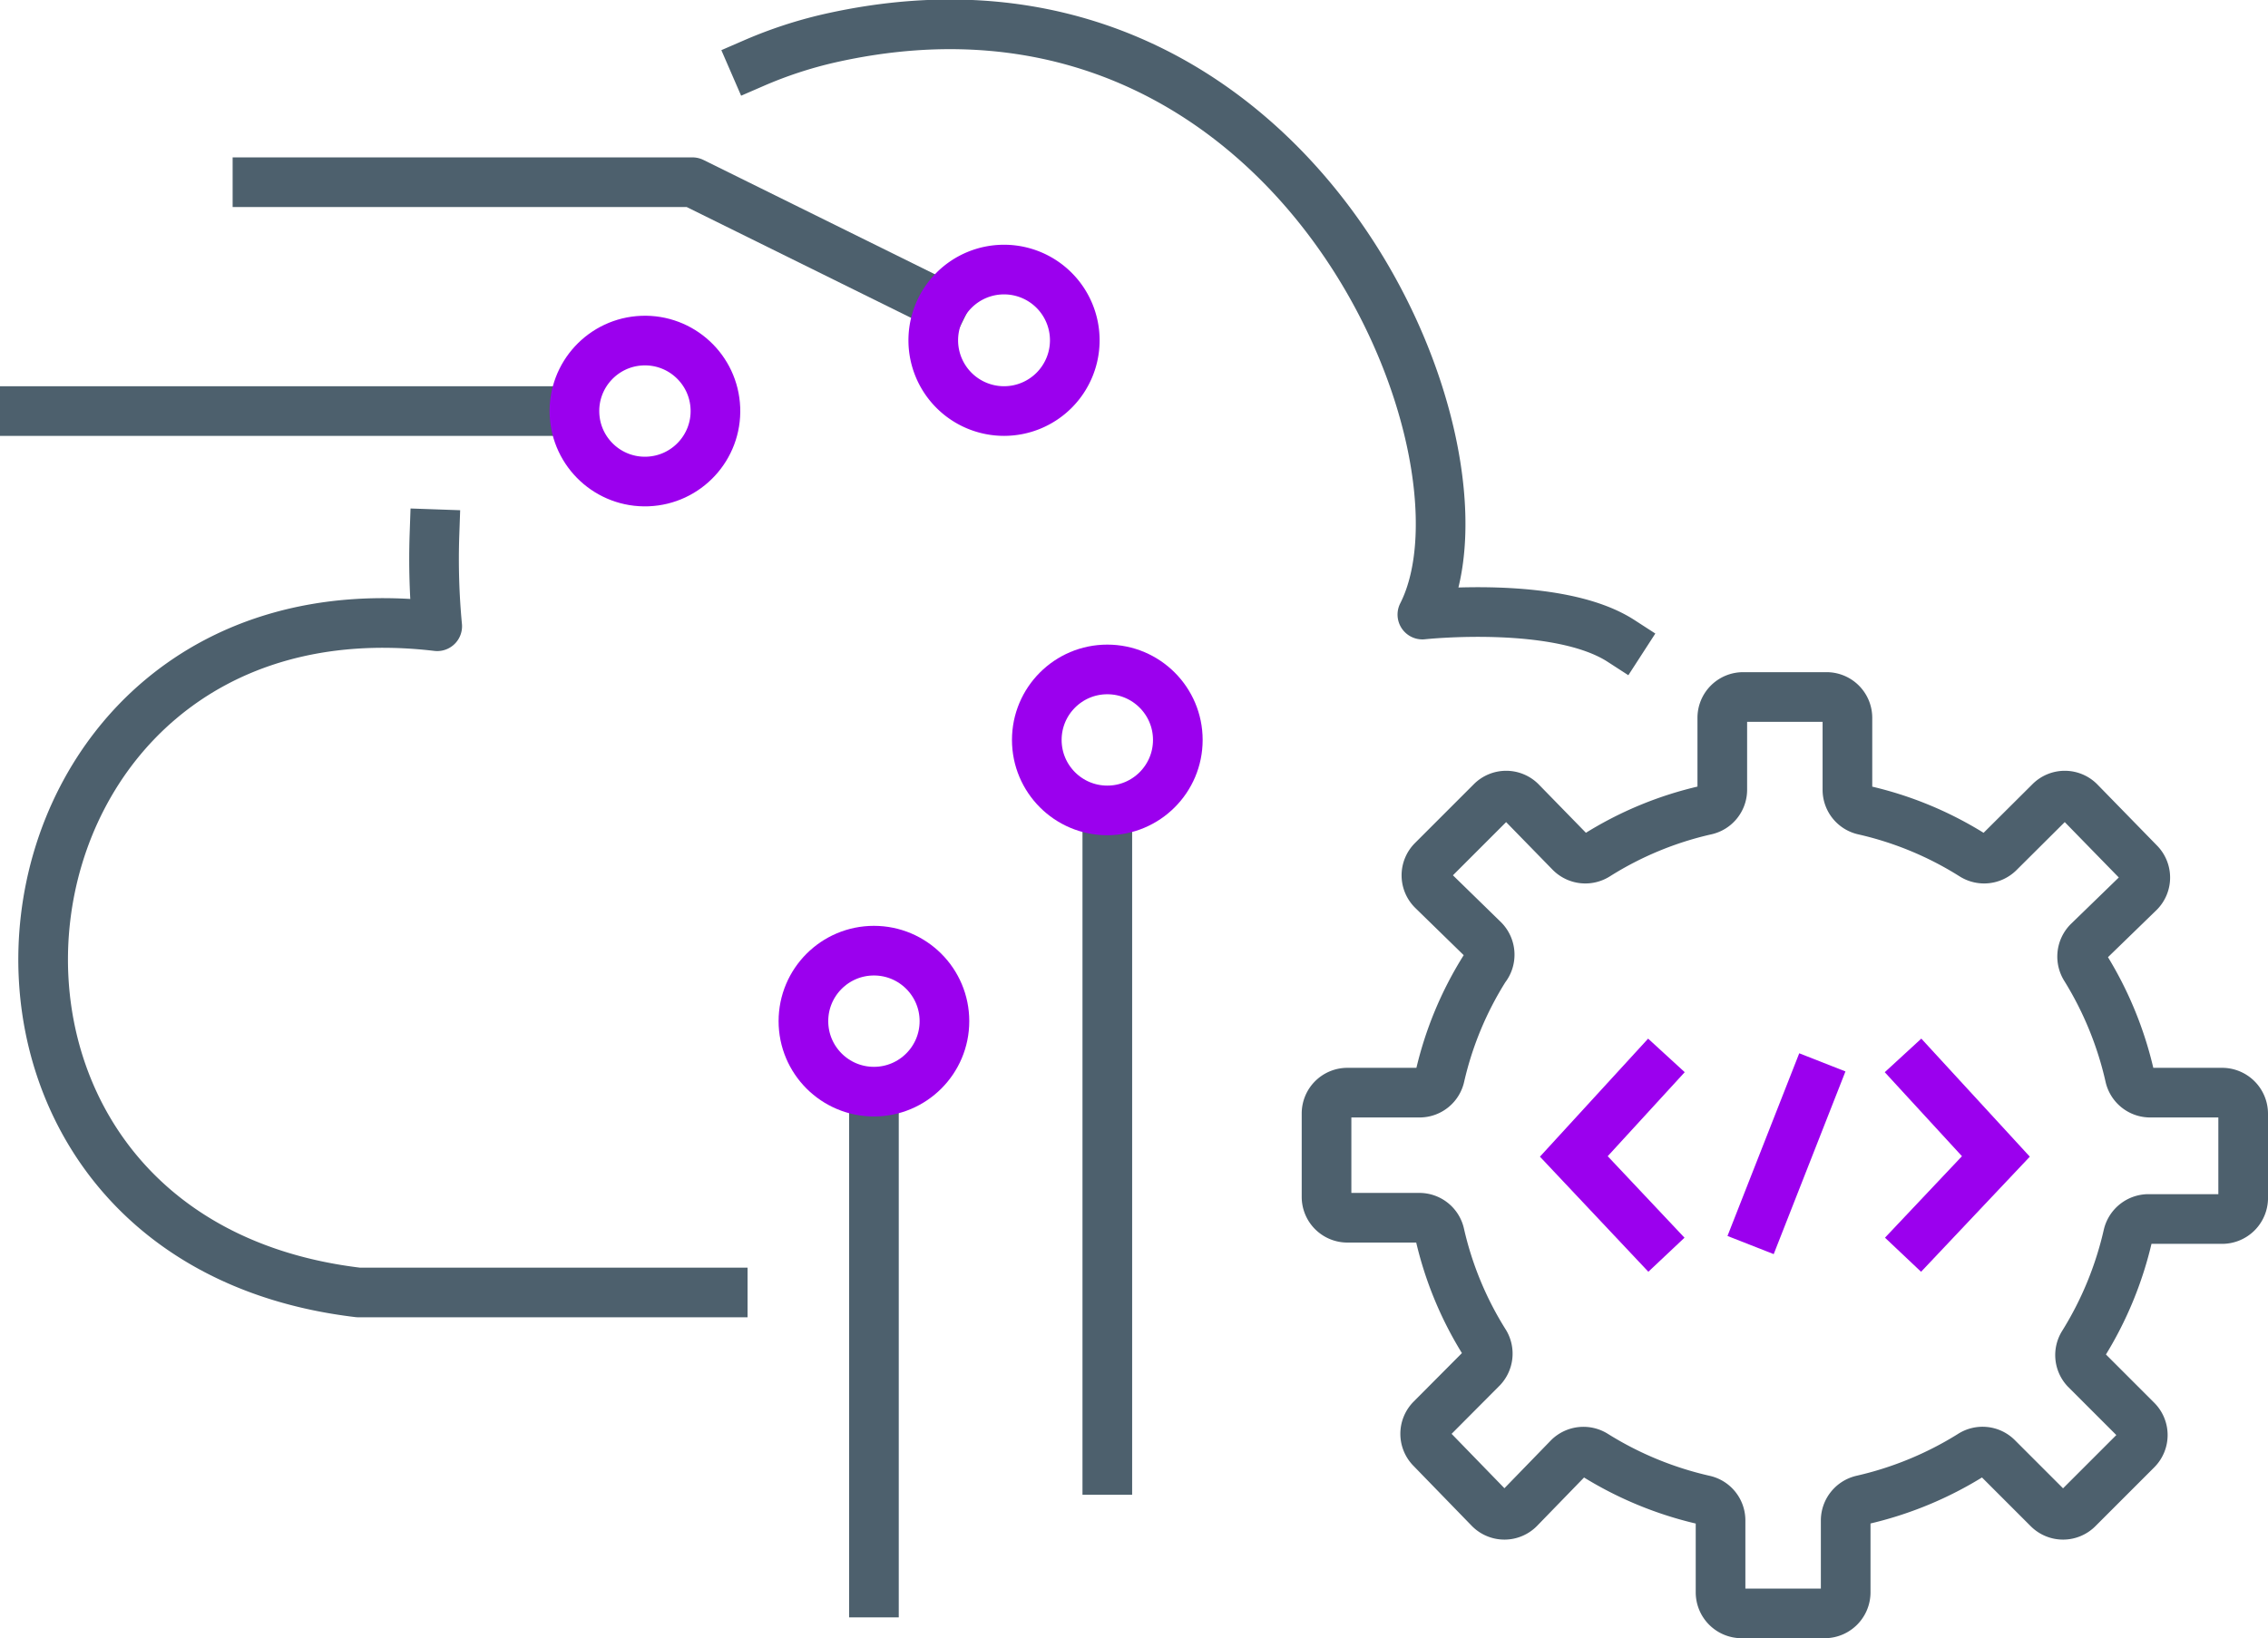 <svg xmlns="http://www.w3.org/2000/svg" viewBox="0 0 91.35 66">
  <path d="M90.35 48.22v-3.36a.85.85 0 0 0-.84-.84H86.6a.84.84 0 0 1-.82-.67A14.28 14.28 0 0 0 84 39a.85.85 0 0 1 .1-1.05l2.06-2a.84.84 0 0 0 0-1.19l-2.4-2.46a.84.84 0 0 0-1.19 0l-2.06 2.05a.85.85 0 0 1-1.05.11 14.06 14.06 0 0 0-4.39-1.82.84.84 0 0 1-.66-.81v-2.91a.84.84 0 0 0-.84-.84h-3.36a.84.84 0 0 0-.84.84v2.91a.84.84 0 0 1-.67.81 14.06 14.06 0 0 0-4.39 1.82.85.85 0 0 1-1.05-.11l-2-2.05a.84.84 0 0 0-1.19 0l-2.37 2.37a.84.84 0 0 0 0 1.19l2.05 2a.85.85 0 0 1 .06 1.14A14.06 14.06 0 0 0 58 43.35a.84.84 0 0 1-.81.67h-2.92a.84.84 0 0 0-.84.84v3.36a.84.84 0 0 0 .84.84h2.91a.84.84 0 0 1 .81.66 14.06 14.06 0 0 0 1.82 4.39.85.85 0 0 1-.11 1l-2.05 2.06a.84.84 0 0 0 0 1.19L60 60.78a.84.84 0 0 0 1.19 0l2-2.06a.85.85 0 0 1 1.05-.1 14.28 14.28 0 0 0 4.39 1.81.84.84 0 0 1 .67.82v2.91a.85.85 0 0 0 .84.84h3.36a.85.85 0 0 0 .84-.84v-2.91a.85.85 0 0 1 .66-.82 14.28 14.28 0 0 0 4.39-1.81.84.84 0 0 1 1.05.1l2.06 2.06a.84.84 0 0 0 1.19 0l2.37-2.37a.84.84 0 0 0 0-1.19L84 55.16a.84.84 0 0 1-.1-1 14.28 14.28 0 0 0 1.81-4.39.85.85 0 0 1 .82-.66h2.91a.85.85 0 0 0 .91-.89z" fill="none" stroke="#4d606d" stroke-linejoin="round" stroke-width="2"/>
  <path fill="none" stroke="#9b00ee" stroke-miterlimit="10" stroke-width="2" d="M67.12 42.52l-3.73 4.07 3.73 3.96M76.65 42.52l3.74 4.07-3.74 3.96M73.4 42.8l-2.89 7.36"/>
  <path fill="none" stroke="#4d606d" stroke-linecap="square" stroke-linejoin="round" stroke-width="2" d="M44.6 34.01v25.21"/>
  <circle cx="44.6" cy="29.81" r="2.84" fill="none" stroke="#9b00ee" stroke-miterlimit="10" stroke-width="2"/>
  <path fill="none" stroke="#4d606d" stroke-linecap="square" stroke-linejoin="round" stroke-width="2" d="M35.2 45.34v18.82"/>
  <circle cx="35.2" cy="41.14" r="2.84" fill="none" stroke="#9b00ee" stroke-miterlimit="10" stroke-width="2"/>
  <path fill="none" stroke="#4d606d" stroke-linecap="square" stroke-linejoin="round" stroke-width="2" d="M21.77 16.56H1"/>
  <circle cx="25.98" cy="16.56" r="2.84" transform="rotate(-2.2 25.99 16.65)" fill="none" stroke="#9b00ee" stroke-miterlimit="10" stroke-width="2"/>
  <path fill="none" stroke="#4d606d" stroke-linecap="square" stroke-linejoin="round" stroke-width="2" d="M37.97 12.32L27.89 7.34H10.37"/>
  <path d="M40.45 16.56a2.85 2.85 0 1 1 2.84-2.84 2.85 2.85 0 0 1-2.84 2.84z" fill="none" stroke="#9b00ee" stroke-miterlimit="10" stroke-width="2"/>
  <path d="M30.37 2.54a17.34 17.34 0 0 1 3.05-1c18.69-4.21 27.29 16.51 23.87 23.22 0 0 5.45-.59 8 1.06M29.11 52.07H14.43C-4.48 49.82-1.3 23 17.61 25.23a28.7 28.7 0 0 1-.11-3.71" fill="none" stroke="#4d606d" stroke-linecap="square" stroke-linejoin="round" stroke-width="2"/>
</svg>
